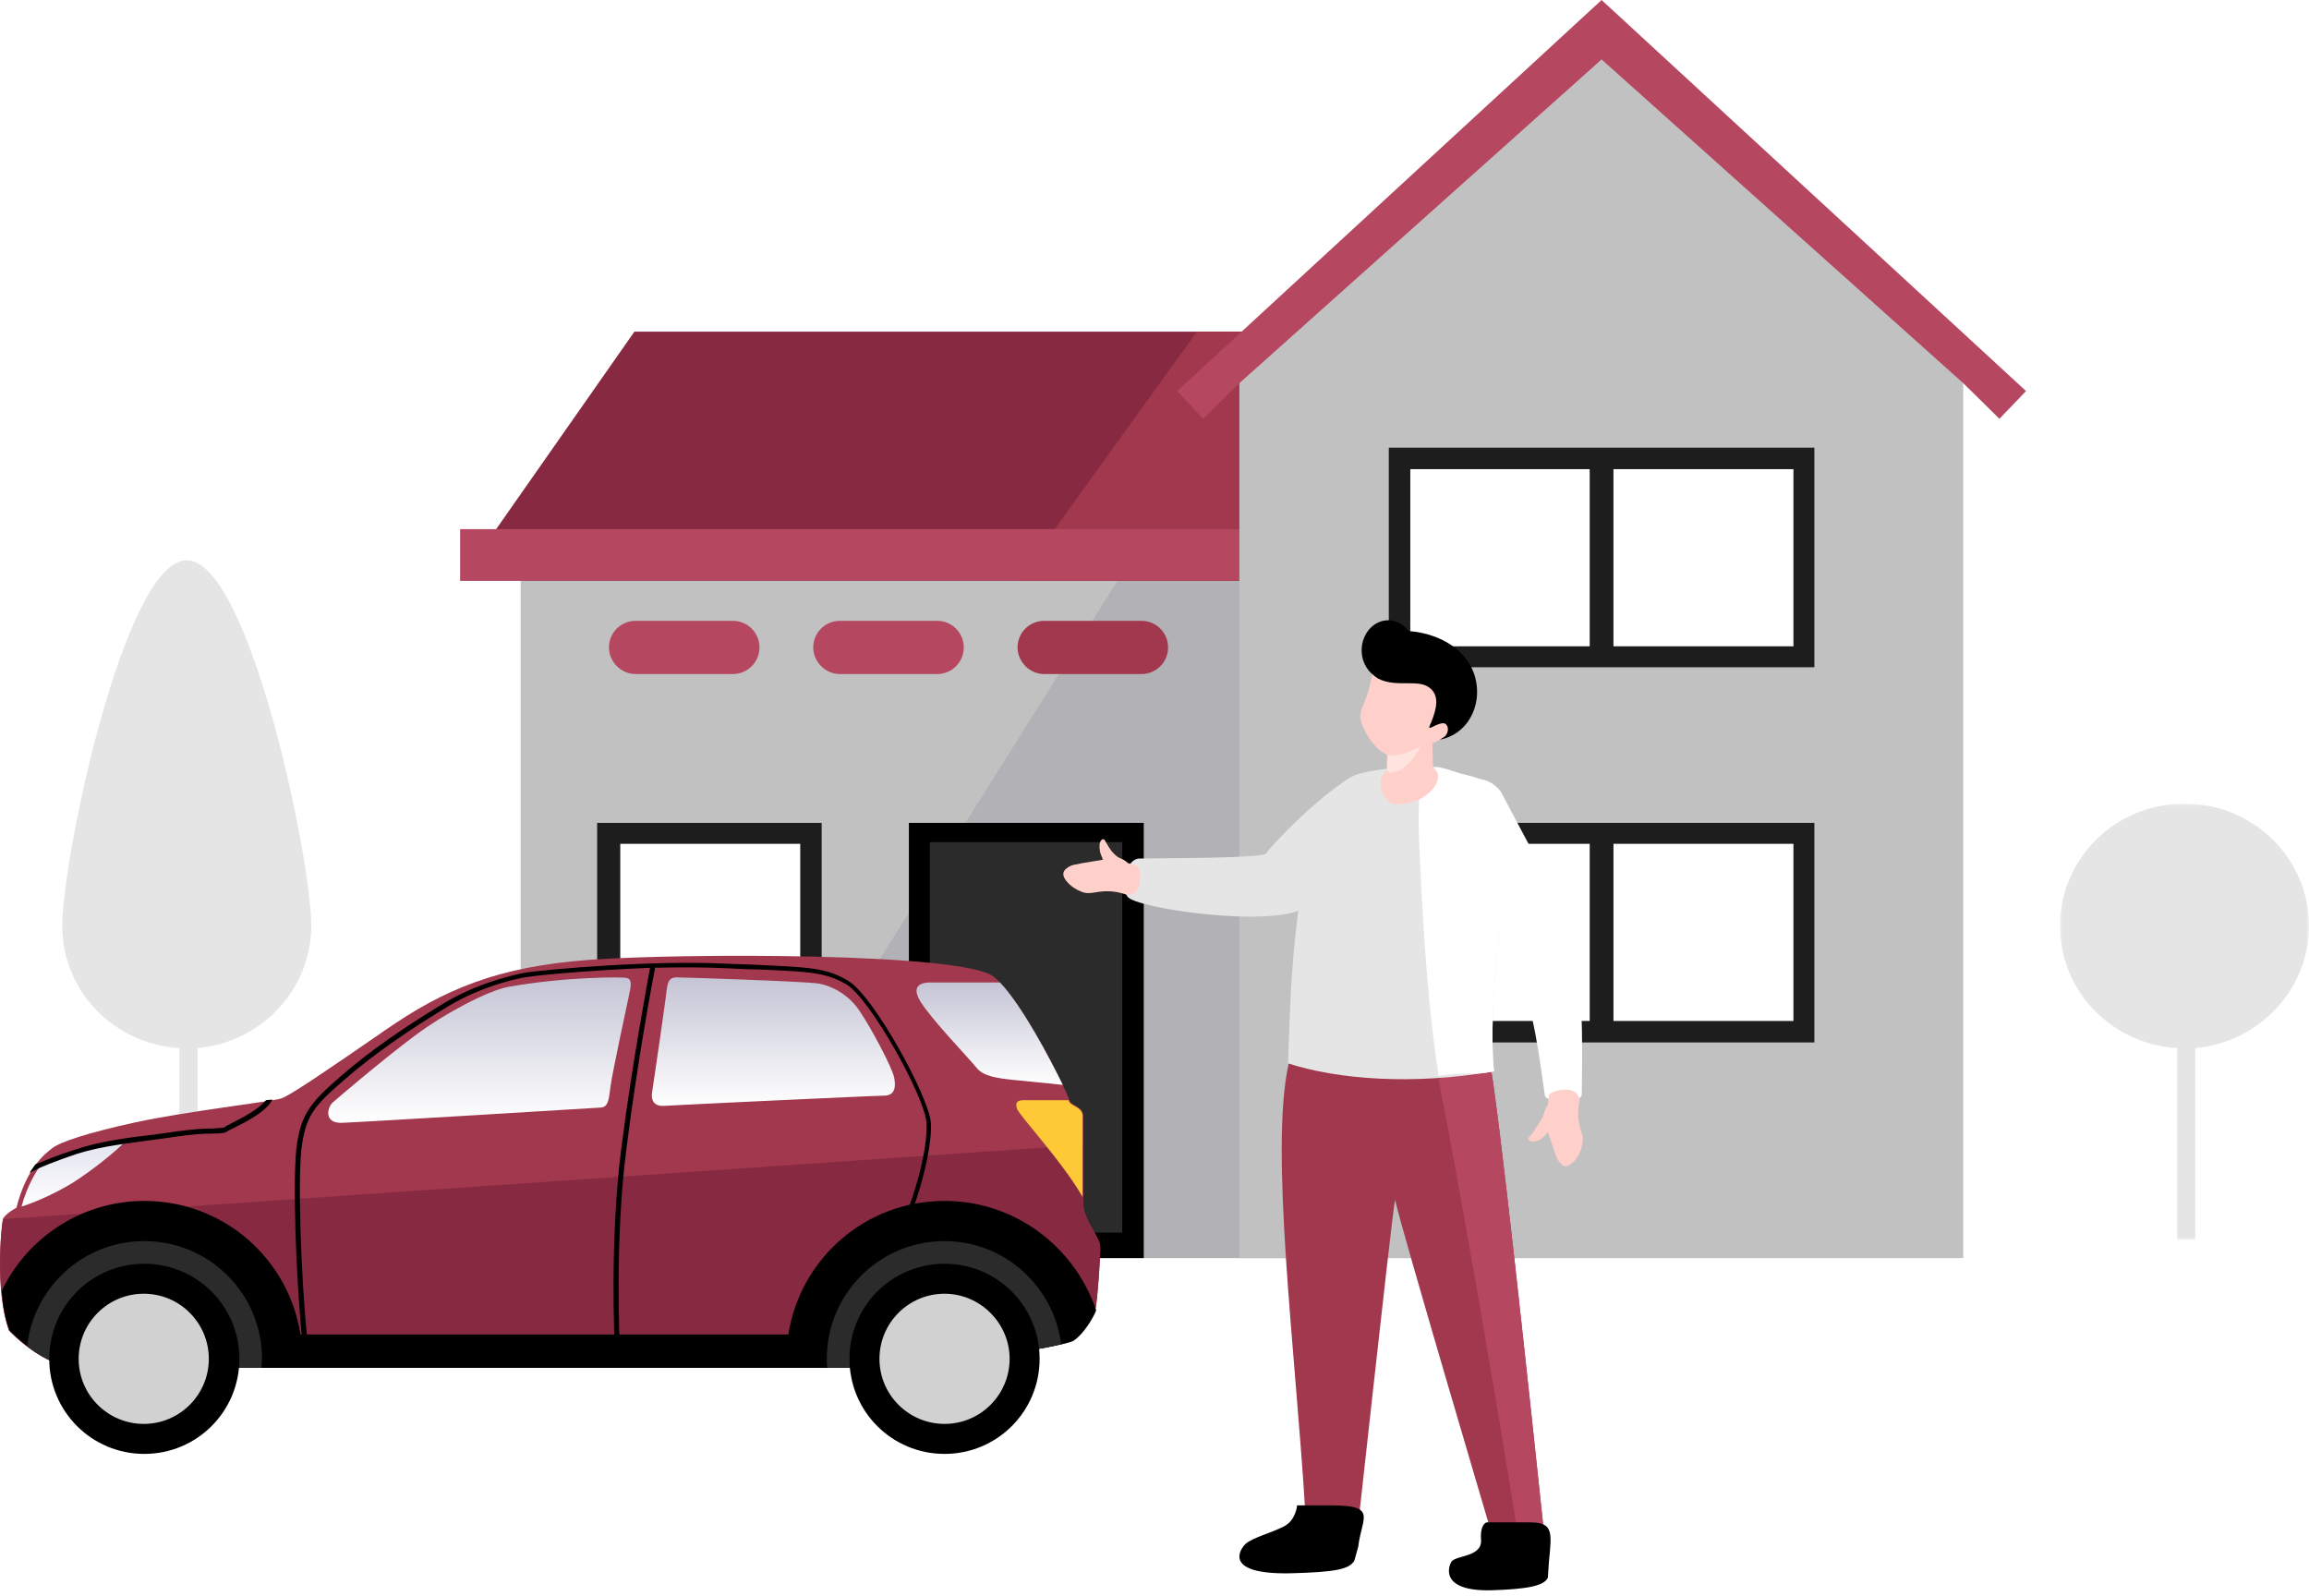 <?xml version="1.0" encoding="utf-8"?>
<!-- Generator: Adobe Illustrator 28.0.0, SVG Export Plug-In . SVG Version: 6.00 Build 0)  -->
<svg version="1.1" id="Layer_1" xmlns="http://www.w3.org/2000/svg" xmlns:xlink="http://www.w3.org/1999/xlink" x="0px" y="0px"
	 viewBox="0 0 408 282" style="enable-background:new 0 0 408 282;" xml:space="preserve">
<style type="text/css">
	.st0{fill:#C1C1C1;}
	.st1{fill-rule:evenodd;clip-rule:evenodd;fill:#FFFFFF;}
	.st2{fill-rule:evenodd;clip-rule:evenodd;fill:#1D1D1D;}
	.st3{opacity:0.123;fill-rule:evenodd;clip-rule:evenodd;fill:#393B62;enable-background:new    ;}
	.st4{fill-rule:evenodd;clip-rule:evenodd;fill:#872A41;}
	.st5{fill-rule:evenodd;clip-rule:evenodd;fill:#A2384D;}
	.st6{fill-rule:evenodd;clip-rule:evenodd;fill:#B54761;}
	.st7{fill-rule:evenodd;clip-rule:evenodd;}
	.st8{fill-rule:evenodd;clip-rule:evenodd;fill:#2B2B2B;}
	.st9{fill-rule:evenodd;clip-rule:evenodd;fill:#595959;}
	.st10{fill-rule:evenodd;clip-rule:evenodd;fill:#E5E5E5;}
	.st11{filter:url(#Adobe_OpacityMaskFilter);}
	
		.st12{mask:url(#p3amelb39d_00000121993693783314864040000001895980899890721197_);fill-rule:evenodd;clip-rule:evenodd;fill:#E5E5E5;}
	.st13{fill:#A2384D;}
	.st14{fill:url(#SVGID_1_);}
	.st15{fill:#872A41;}
	.st16{fill-rule:evenodd;clip-rule:evenodd;stroke:#000000;stroke-width:0.4;}
	.st17{fill:#2B2B2B;}
	.st18{fill:#D1D1D1;}
	.st19{fill-rule:evenodd;clip-rule:evenodd;fill:#FEC937;}
	.st20{fill:url(#SVGID_00000022552586770916364150000006647057858166652571_);}
	.st21{fill:url(#SVGID_00000070840285414917386890000008796548746976088713_);}
	.st22{fill:url(#SVGID_00000132767790128951753610000003700770100376167842_);}
	.st23{fill-rule:evenodd;clip-rule:evenodd;fill:#FFD0C9;}
	.st24{opacity:0.4;fill-rule:evenodd;clip-rule:evenodd;fill:#FFFFFF;enable-background:new    ;}
	.st25{fill:#FFFFFF;}
</style>
<g>
	<g>
		<path class="st0" d="M92,222.3h191V90.9H92V222.3z"/>
		<path class="st1" d="M105.5,184.2h39.7v-38.8h-39.7V184.2z"/>
		<path class="st2" d="M105.5,184.2h39.7v-38.8h-39.7V184.2z"/>
		<path class="st1" d="M109.6,180.4h31.8v-31.3h-31.8V180.4z"/>
		<path class="st3" d="M200.3,98.1l-78,124.2H237V93.5L200.3,98.1z"/>
		<path class="st4" d="M281.4,58.6H112.1l-30.8,44h166L281.4,58.6z"/>
		<path class="st5" d="M234.7,58.6l-0.4,44h-54.5l31.7-44H234.7z"/>
		<path class="st6" d="M283,0l-75,69.1l4.6,4.9l6.4-6.3l64-32.3l63.9,32.3l6.4,6.3l4.7-4.9L283,0z M81.3,102.6H237v-9.1H81.3V102.6z
			"/>
		<path class="st0" d="M219,222.3h127.9V67.7L283,10.5l-64,57.2V222.3z"/>
		<path class="st7" d="M160.6,222.3h41.5v-76.9h-41.5V222.3z"/>
		<path class="st8" d="M164.3,217.8h34v-69h-34V217.8z"/>
		<path class="st2" d="M245.4,117.9h75.2V79.1h-75.2V117.9z"/>
		<path class="st1" d="M249.2,114.2h67.7V82.9h-67.7V114.2z"/>
		<path class="st2" d="M280.9,116.4h4.2V81.7h-4.2V116.4z M245.4,184.2h75.2v-38.8h-75.2V184.2z"/>
		<path class="st1" d="M249.2,180.4h67.7v-31.3h-67.7V180.4z"/>
		<path class="st2" d="M280.9,182.6h4.2v-34.7h-4.2V182.6z"/>
		<g>
			<path class="st5" d="M184.5,119.1h17.2c2.6,0,4.7-2.1,4.7-4.7s-2.1-4.7-4.7-4.7h-17.2c-2.6,0-4.7,2.1-4.7,4.7
				C179.8,116.9,181.9,119.1,184.5,119.1"/>
			<path class="st6" d="M148.4,119.1h17.2c2.6,0,4.7-2.1,4.7-4.7s-2.1-4.7-4.7-4.7h-17.2c-2.6,0-4.7,2.1-4.7,4.7
				C143.7,116.9,145.8,119.1,148.4,119.1 M112.3,119.1h17.2c2.6,0,4.7-2.1,4.7-4.7s-2.1-4.7-4.7-4.7h-17.2c-2.6,0-4.7,2.1-4.7,4.7
				C107.6,116.9,109.7,119.1,112.3,119.1"/>
			<path class="st9" d="M238.7,213.3c0,1.4-1.1,2.5-2.5,2.5h-4.7c-1.4,0-2.5-1.1-2.5-2.5v-20.7c0-1.4,1.1-2.5,2.5-2.5h4.7
				c1.4,0,2.5,1.1,2.5,2.5C238.7,192.6,238.7,213.3,238.7,213.3z"/>
			<g transform="translate(0 97.4)">
				<g>
					<g>
						<path class="st10" d="M33,1.6c-11,0-22,52.7-22,64.6c0,11.5,9.1,20.9,20.7,21.6v33.9h3.2V87.8C46.1,86.8,55,77.5,55,66.2
							C55,54.3,44,1.6,33,1.6z"/>
					</g>
					<g transform="translate(11 .6) translate(353 43.1)">
						<defs>
							<filter id="Adobe_OpacityMaskFilter" filterUnits="userSpaceOnUse" x="0" y="0.9" width="44" height="77.1">
								<feColorMatrix  type="matrix" values="1 0 0 0 0  0 1 0 0 0  0 0 1 0 0  0 0 0 1 0"/>
							</filter>
						</defs>
						
							<mask maskUnits="userSpaceOnUse" x="0" y="0.9" width="44" height="77.1" id="p3amelb39d_00000121993693783314864040000001895980899890721197_">
							<g class="st11">
								<path id="ot88q9oesc_00000076570471332801282690000018234098491254790793_" class="st1" d="M0,0.9h44V78H0V0.9z"/>
							</g>
						</mask>
						<path class="st12" d="M44,22.5c0-11.9-9.8-21.6-22-21.6S0,10.6,0,22.5C0,34,9.1,43.4,20.7,44.1V78h3.2V44.1
							C35.1,43.1,44,33.8,44,22.5"/>
					</g>
				</g>
			</g>
			<g>
				<path class="st13" d="M1.6,235.1c0,0,6.1,6.6,12.4,6.6h144.1c5.8,0,29.6-3.7,31.4-4.8c1.8-1.2,3.8-4.5,4.1-5.8
					c0.3-1.3,0.9-9.2,0.8-10.9c-0.1-1.7-3-4.7-3-7.5v-15.6c0-1.6-2.2-1.8-2.4-2.6c-0.1-0.8-8.1-17.6-13.4-21.9
					c-5.2-4.3-55.1-4.2-71.4-3c-16.3,1.2-25.7,5.2-36.1,12.4c-10.4,7.2-16.9,11.6-18.4,12.1s-16.9,2.3-25.7,4.2
					c-8.7,1.9-13.4,3.5-14.8,4.6c-1.4,1.1-4.5,3.5-6.3,10.5c0,0-1.9,1-2.4,2C0.2,216.6-0.9,228.4,1.6,235.1"/>
				
					<linearGradient id="SVGID_1_" gradientUnits="userSpaceOnUse" x1="-87.487" y1="538.36" x2="-87.487" y2="537.36" gradientTransform="matrix(18.552 0 0 -11.9 1636.15 6607.792)">
					<stop  offset="0" style="stop-color:#E2E2EF"/>
					<stop  offset="1" style="stop-color:#FFFFFF"/>
				</linearGradient>
				<path class="st14" d="M7.6,205.3c-1.2,1.6-2.8,4.2-3.8,7.9c0,0,3.7-1.1,8.2-3.7c4.5-2.6,11-8.2,10.3-8.2
					C21.7,201.3,13.1,203.4,7.6,205.3z"/>
				<path class="st15" d="M0.7,215.4c0,0.1-0.1,0.1-0.1,0.1c-0.4,1-1.5,12.8,1,19.6c0,0,6.1,6.6,12.4,6.6h144.1
					c5.8,0,29.6-3.7,31.4-4.8c1.8-1.2,3.8-4.5,4.1-5.8c0.3-1.3,0.9-9.2,0.8-10.9c-0.1-1.7-3-4.7-3-7.5v-10.4L0.7,215.4L0.7,215.4z"
					/>
				<path class="st16" d="M160.3,215.6c1.8-4,4.2-12.4,4-17.1c-0.3-4.6-10.1-22.4-14.5-25c-3.8-2.3-6.9-2.4-15.9-2.8
					c-1.5-0.1-3.2-0.1-5.2-0.2c-13.6-0.7-31.6,1-35.5,1.5c-1.9,0.3-8.6,1.8-14.6,5.4c-7.3,4.4-13.4,8.7-18,12.7
					c-5.6,4.8-7.1,6.8-7.9,11.9c-0.9,5.2-0.2,24.3,0.9,34.7l0.5-0.1c-1.1-10.4-1.8-29.4-0.9-34.6c0.8-5.1,2.3-6.9,7.8-11.6
					c4.6-4,10.7-8.3,18-12.7c5.9-3.6,12.5-5.1,14.4-5.3c2.6-0.4,11.8-1.2,21.7-1.6c-0.4,2.3-3.2,17.1-5.1,32
					c-2.1,16.2-1.2,34.5-1.2,34.7h0.5c0-0.2-0.9-18.5,1.2-34.6c1.9-15.2,4.7-30.2,5.1-32.1c4.4-0.1,9-0.1,13.2,0.1
					c1.9,0.1,3.6,0.2,5.2,0.2c9,0.4,12,0.5,15.7,2.7c4.3,2.6,14,20.1,14.2,24.6c0.3,4.6-2.1,12.9-3.9,16.9L160.3,215.6L160.3,215.6z
					 M27.1,201.2c1.5-0.2,3-0.4,4.3-0.6c2.8-0.4,4.8-0.5,6.2-0.5s2.2-0.1,2.5-0.4c0.1-0.1,0.6-0.3,1.2-0.6c2-1,5.3-2.7,6.5-4.6
					c-0.2,0-0.5,0.1-0.7,0.1c-1.3,1.6-4.4,3.2-6,4c-0.7,0.4-1.1,0.5-1.2,0.7c-0.2,0.2-1.1,0.2-2.2,0.3c-1.4,0-3.5,0.1-6.3,0.5
					c-1.4,0.2-2.8,0.4-4.3,0.6c-4.3,0.5-9.2,1.1-13.7,2.6c-3.2,1-5.5,2-7,2.6c-0.2,0.3-0.4,0.5-0.6,0.8c1.4-0.7,3.9-1.7,7.7-3
					C18,202.3,22.8,201.8,27.1,201.2"/>
				<path class="st7" d="M166.9,212.2c-14,0-25.5,10.2-27.6,23.6H53.1c-2.1-13.4-13.6-23.6-27.6-23.6c-11.1,0-20.7,6.5-25.2,15.9
					c0.2,2.5,0.6,5,1.4,7c0,0,6.1,6.6,12.4,6.6h144.2c5.8,0,29.6-3.7,31.4-4.8c1.7-1.1,3.5-4,4-5.4
					C189.8,220.2,179.3,212.2,166.9,212.2"/>
				<path class="st17" d="M4.8,237.9c2.4,1.8,5.7,3.8,9.2,3.8h32.2c0-0.5,0.1-1,0.1-1.6c0-11.5-9.3-20.8-20.8-20.8
					C14.7,219.3,5.9,227.5,4.8,237.9 M187.5,237.5c-1.3-10.2-10-18.2-20.6-18.2c-11.5,0-20.8,9.3-20.8,20.8c0,0.5,0,1.1,0.1,1.6
					h11.9C163.1,241.7,181.3,239,187.5,237.5"/>
				<path d="M25.5,223.3c9.3,0,16.8,7.5,16.8,16.8c0,9.3-7.5,16.8-16.8,16.8c-9.3,0-16.8-7.5-16.8-16.8
					C8.7,230.8,16.2,223.3,25.5,223.3"/>
				<path class="st18" d="M36.9,240.1c0,6.3-5.1,11.5-11.5,11.5c-6.3,0-11.5-5.1-11.5-11.5c0-6.3,5.1-11.5,11.5-11.5
					S36.9,233.8,36.9,240.1"/>
				<path d="M166.9,223.3c9.3,0,16.8,7.5,16.8,16.8c0,9.3-7.5,16.8-16.8,16.8c-9.3,0-16.8-7.5-16.8-16.8
					C150.1,230.8,157.6,223.3,166.9,223.3"/>
				<path class="st18" d="M178.4,240.1c0,6.3-5.1,11.5-11.5,11.5c-6.3,0-11.5-5.1-11.5-11.5c0-6.3,5.1-11.5,11.5-11.5
					C173.2,228.6,178.4,233.8,178.4,240.1"/>
				<path class="st19" d="M191.3,197.2c0-1.6-2.2-1.8-2.4-2.6c0,0,0-0.1-0.1-0.2h-7.9c-1,0-1.6,0.3-1.2,1.5c0.3,1.1,8,9.3,11.6,15.6
					L191.3,197.2L191.3,197.2z"/>
				
					<linearGradient id="SVGID_00000026855899504409216780000017286819115681299119_" gradientUnits="userSpaceOnUse" x1="-90.76" y1="550.991" x2="-90.76" y2="549.991" gradientTransform="matrix(53.454 0 0 -25.69 4936.232 14327.725)">
					<stop  offset="0" style="stop-color:#C4C4D5"/>
					<stop  offset="1" style="stop-color:#FFFFFF"/>
				</linearGradient>
				<path style="fill:url(#SVGID_00000026855899504409216780000017286819115681299119_);" d="M89.7,174.4
					c-3.5,0.7-10.9,4.5-16.4,8.6c-5.5,4.1-13.5,10.9-14.5,11.8c-1,0.9-1.6,3.7,1.6,3.6c3.2-0.1,44.4-2.6,45.8-2.7
					c1.4-0.1,1.4-1.8,1.7-3.9c0.3-2.2,2.9-14.4,3.3-16.2s0.4-2.6-0.5-2.8C109.9,172.6,99.5,172.6,89.7,174.4"/>
				
					<linearGradient id="SVGID_00000116220449733876524960000017224803014882458540_" gradientUnits="userSpaceOnUse" x1="-90.335" y1="549.563" x2="-90.335" y2="548.563" gradientTransform="matrix(42.951 0 0 -22.714 4016.599 12655.536)">
					<stop  offset="0" style="stop-color:#C4C4D5"/>
					<stop  offset="1" style="stop-color:#FFFFFF"/>
				</linearGradient>
				<path style="fill:url(#SVGID_00000116220449733876524960000017224803014882458540_);" d="M119.6,172.7c1,0,22.9,0.7,25.1,1.1
					c2.2,0.4,5.1,1.8,7.1,4.7c2,2.9,5.8,10,6.2,11.9c0.4,2-0.1,3.2-1.8,3.2s-37.7,1.7-38.8,1.8c-1.1,0.1-2.4-0.3-2.2-2.2
					c0.3-1.9,2.5-17,2.6-18.3C118,173.7,118.1,172.7,119.6,172.7"/>
				
					<linearGradient id="SVGID_00000051364307031083506210000001940652727545832888_" gradientUnits="userSpaceOnUse" x1="-88.902" y1="546.421" x2="-88.902" y2="545.421" gradientTransform="matrix(25.847 0 0 -18.101 2472.748 10064.368)">
					<stop  offset="0" style="stop-color:#C4C4D5"/>
					<stop  offset="1" style="stop-color:#FFFFFF"/>
				</linearGradient>
				<path style="fill:url(#SVGID_00000051364307031083506210000001940652727545832888_);" d="M172.5,188.6c1.2,1.6,3.7,1.9,6.4,2.2
					c1.8,0.2,6.3,0.6,8.9,0.9c-2.3-4.7-7.2-14-11.1-18.1h-12.3c-1.2,0-3.6,0.3-1.8,3.3S171.2,187,172.5,188.6"/>
			</g>
			<path class="st5" d="M262.6,186.4c-1.3-53.2-29.6-39.5-27-7.3c0.4,3.8-6.6,3.9-7.9,8.9c-3.4,15.1,1.2,50.7,2.9,78.5h-0.3
				c0,0-0.2,2.4-2.1,3.4c-1.8,1-5.1,1.8-6.2,2.8c-0.8,0.8-3.8,5,7,4.7c7.7-0.2,9.5-0.7,10.3-2c0.1-0.2,6.4-58.6,7.2-63.4
				c1.4,6.1,16.9,58.4,16.9,58.4c-0.1,0.9-1.4,3.4-2.7,4.9c-0.4,1.5-1.4,4.1,6,4.1c7.4-0.1,5.9-1.9,6.7-3.2
				c-3.3-31.1-8.6-81.1-10.3-89.4L262.6,186.4z"/>
			<path class="st6" d="M254.2,190.7c6.8,35.2,13.9,79.7,13.9,79.7c-0.1,0.9-6.1,3.4-7.4,4.9c-0.4,1.5-1.4,4.1,6,4.1
				c7.4-0.1,5.9-1.9,6.7-3.2c-3.3-31.1-8.6-81.1-10.3-89.4l-0.5-0.4L254.2,190.7L254.2,190.7z"/>
			<path d="M239.3,275.8c-0.9,1.4-2.9,2-11.4,2.2c-12,0.2-8.7-4.4-7.8-5.2c1.2-1.1,4.7-2,6.8-3.1c2.1-1.1,2.3-3.7,2.3-3.7h6
				c8.3,0,5.4,2.1,4.8,7.3L239.3,275.8L239.3,275.8z"/>
			<path d="M273.5,278.8c-0.7,1.4-3.5,2-10,2.2c-9.1,0.2-7.6-4.2-7-5.1c0.9-1.1,5.4-0.8,5.2-3.8c-0.2-2.9,1-3.1,1-3.1h7.7
				c4.1,0,3.8,1.8,3.3,6.9L273.5,278.8L273.5,278.8z"/>
			<path class="st10" d="M238.6,137.4c-6.8,4.2-14.3,12.5-14.9,13.4c-0.6,0.9-18.3,0.8-22.3,0.9c-2.2-0.1-3.6,4.4-2.2,6.7
				c1.2,2.1,25.9,5.7,31.5,1.9c1.3-0.9,2.6-1.8,3.6-2.7l8.9-11.5C244.4,140.2,238.7,137.3,238.6,137.4"/>
			<path class="st10" d="M264,189.3c-1.2-11.1,1.7-31.2,2.8-41.6c0.4-3.6,0.1-8.9-7.5-10.7c-6.3-1.5-12.3-1.9-18.7-0.4
				c-1.8,0.4-3.5,1.5-4.9,3.5c-7.7,11.3-7.7,39.2-8.1,47.8C236.3,190.7,249.5,191.8,264,189.3"/>
			<path class="st1" d="M266.8,147.7c0.4-3.6,0.1-8.9-7.5-10.7c-6.3-1.5-9.3-5.6-8.5,12.7c0.8,18.2,1.8,29.9,3.4,40.4
				c5.1-0.8,6.1,0,9.8-0.8C262.8,178.2,265.7,158.1,266.8,147.7z"/>
			<path class="st23" d="M241.1,129c1,2,2.4,3.6,4,4.4l-0.1,2.9l-0.4,0.4c-1.7,1.8,0.1,5.5,2.1,5.4c4.8,0.2,8.5-3.7,7.1-5.9
				l-0.6-0.7l-0.1-4.2c0.2,0,2.1-1,2.6-1.2s1.3-1.2,1.4-2.3c0.1-1.1-1.6-0.7-1.6-0.7c2.1-2.8,4.4-5.1,1.4-7.7c-3-2.5-10-4-10-4
				l-4.2-1.4c0.5,1.4-0.2,6.3-1.3,9.3C240.4,125.9,239.8,126.3,241.1,129"/>
			<path class="st24" d="M251.1,131.9c0,0-2.4,4.1-4.3,4.4c-1.9,0.4-0.9,0.1-1.7,0l0.1-2.9C246.5,133.6,247.8,133.5,251.1,131.9"/>
			<path class="st7" d="M255.2,130.2c-0.3,0.2-0.8,0.5-0.8,0.5c4.7-0.9,6.7-5.2,6.6-8.6c-0.1-6.1-5.5-10.1-12.1-10.6
				c-0.9-1.2-2.2-1.9-3.6-1.9c-2.6,0-4.7,2.4-4.7,5.3c0,1.8,0.8,3.4,2.1,4.4c0.2,0.2,0.5,0.4,0.8,0.6c3.5,1.8,7.6-0.3,9.6,2.1
				c1,1.2,0.9,2.9-0.2,5.6c-0.3,0.8-0.8,1.4,0.5,0.7c0.6-0.3,1.6-0.7,2-0.4C256.2,128.5,255.8,129.8,255.2,130.2"/>
			<path class="st23" d="M201,153l-1.7-0.5c-1.2-1.1-1.4-0.5-2.6-1.8c-0.6-0.6-1.1-1.6-1.4-2.1c-0.4-0.8-1,0.1-1,0.6
				c-0.1,1.5,0.4,2.1,0.6,2.7c-0.3,0.1-3.3,0.5-5.1,0.9c-0.6,0.1-1.3,0.5-1.7,1c-0.8,1.1,0.9,2.6,1.7,3.1s1.8,1,2.7,0.9
				c1.2,0,3.1-0.9,6.6,0.3C202,158.4,201.7,154,201,153"/>
		</g>
		<path class="st25" d="M257.2,138.6c-7.8,4.2-3.4,9.9-3.4,9.9l12.5,18c4.4,10.5,5.1,15.9,6.7,27.2c0,0,1,1.3,3.5,1.3
			c2.4,0,3-1.5,3-1.5c0.1-7.7,0.2-15.4-0.7-23.1c-0.8-6.8-4.3-13-7.6-19.2c-2-3.8-4-7.5-6-11.3c0,0-1.5-2.3-4.4-2.3
			C259.7,137.6,258.6,137.9,257.2,138.6"/>
		<path class="st23" d="M273.7,193.4l-0.2,1.8c-0.9,1.4-0.5,1.9-1.6,3.3c-0.5,0.7-1.1,1.9-1.6,2.3c-0.7,0.5,0.2,1,0.8,0.9
			c1.5-0.2,1.9-1.2,2.4-1.6c0.2,0.3,0.9,2.6,1.5,4.3c0.4,1,1.3,1.8,1.7,1.7c2.5-0.8,3.1-4.2,3-5.1c-0.2-1.2-1.3-2.9-0.6-6.5
			C278.9,191.6,274.7,192.5,273.7,193.4"/>
	</g>
</g>
</svg>
